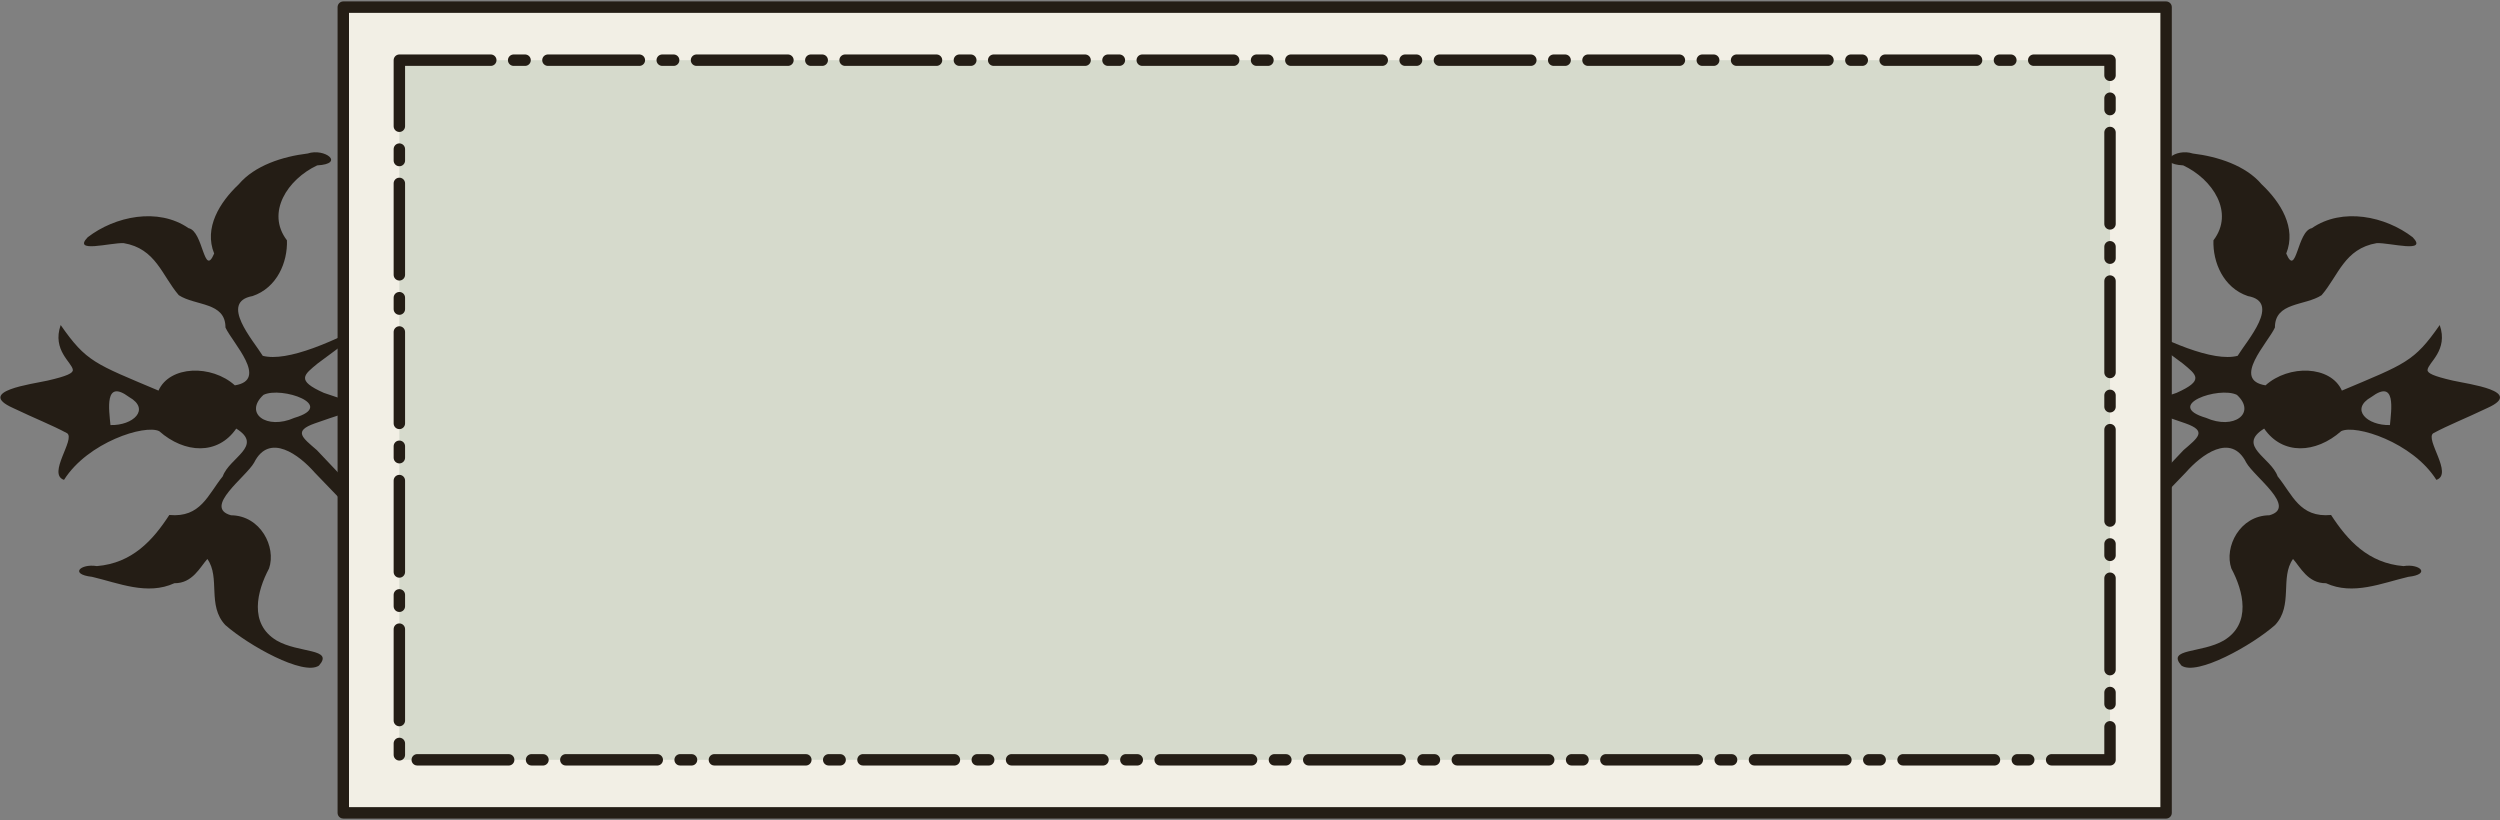 <svg xmlns="http://www.w3.org/2000/svg" xml:space="preserve" width="875" height="287" viewBox="0 0 231.51 75.935"><rect x="0" y="0" width="231.51" height="75.935" fill="#808080" stroke="none"/><path d="M202.01 61.636c-1.423-1.616 1.855-1.12 3.922-2.325 2.582-1.55 1.82-4.572.7-6.67-.685-1.992.788-4.903 3.525-4.925 2.615-.731-1.402-3.55-2.145-4.879-1.417-2.833-4.21-.673-5.595.91-20.678 21.61-16.208 14.701-.216-2.062 1.353-1.169 2.21-1.764.193-2.478-30.726-10.877-29.102 6.97-.843-2.824 2.618-1.165 1.852-1.671.582-2.723-46.537-34.657-3.86 1.619 5.081-.71.873-1.423 4.056-4.975.947-5.533-2.276-.768-3.257-3.141-3.187-5.162 1.967-2.575-.068-5.659-2.8-6.94-2.613-.14-.707-1.634.883-1.1 2.322.28 4.906 1.112 6.375 2.847 1.785 1.684 3.24 4.044 2.282 6.414.96 2.283.996-2.074 2.368-2.345 2.832-1.954 6.819-1.104 9.344.84 1.449 1.51-2.101.493-3.33.543-2.996.51-3.537 2.995-5.107 4.823-1.553 1.008-4.326.613-4.323 2.995-.654 1.43-4.028 4.85-.868 5.352 2.155-1.94 6.035-1.84 7.071.487 5.9-2.49 6.68-2.658 9.06-6.071.816 2.348-1.068 3.468-1.128 4.153-.026.3.535.577 2.34.991 1.47.33 6.646.983 3.217 2.53-2.183 1.041-3.586 1.573-5.025 2.344-.8.546 1.878 3.79.286 4.32-2.206-3.494-7.498-5.16-8.817-4.51-2.346 2.07-5.424 2.242-7.132-.24-2.573 1.604.643 2.684 1.247 4.422 1.381 1.702 2.037 3.851 4.95 3.579 1.519 2.342 3.439 4.464 6.71 4.734 1.51-.248 2.574.759.44.995-2.448.575-5.111 1.74-7.618.59-1.684.026-2.393-1.512-3.056-2.245-1.224 1.717.04 4.3-1.659 6.115-2.123 1.875-7.24 4.74-8.675 3.758zm19.308-22.274c.124-1.396.6-4.316-1.723-2.598-2.023 1.144-.357 2.66 1.722 2.598zm-14.17-2.795c-1.667-.821-6.826.963-2.862 2.127 2.579 1.147 4.699-.43 2.862-2.127zM29.537 61.636c1.423-1.616-1.856-1.12-3.923-2.325-2.582-1.55-1.819-4.572-.699-6.67.684-1.992-.789-4.903-3.526-4.925-2.615-.731 1.402-3.55 2.145-4.879 1.417-2.833 4.211-.673 5.595.91 20.678 21.61 16.208 14.701.216-2.062-1.352-1.169-2.21-1.764-.193-2.478 30.727-10.877 29.103 6.97.843-2.824-2.618-1.165-1.852-1.671-.581-2.723 46.536-34.657 3.86 1.619-5.082-.71-.873-1.423-4.056-4.975-.947-5.533 2.276-.768 3.257-3.141 3.187-5.162-1.967-2.575.068-5.659 2.8-6.94 2.613-.14.707-1.634-.883-1.1-2.322.28-4.906 1.112-6.375 2.847-1.785 1.684-3.24 4.044-2.282 6.414-.96 2.283-.996-2.074-2.368-2.345-2.832-1.954-6.818-1.104-9.343.84-1.45 1.51 2.1.493 3.329.543 2.996.51 3.537 2.995 5.107 4.823 1.553 1.008 4.326.613 4.323 2.995.654 1.43 4.028 4.85.868 5.352-2.155-1.94-6.035-1.84-7.07.487-5.9-2.49-6.68-2.658-9.06-6.071-.816 2.348 1.067 3.468 1.127 4.153.026.3-.535.577-2.34.991-1.47.33-6.646.983-3.216 2.53 2.183 1.041 3.586 1.573 5.025 2.344.799.546-1.878 3.79-.286 4.32 2.205-3.494 7.498-5.16 8.816-4.51 2.346 2.07 5.424 2.242 7.133-.24 2.573 1.604-.644 2.684-1.248 4.422-1.381 1.702-2.037 3.851-4.95 3.579-1.518 2.342-3.438 4.464-6.71 4.734-1.51-.248-2.573.759-.44.995 2.449.575 5.112 1.74 7.618.59 1.684.026 2.393-1.512 3.056-2.245 1.224 1.717-.04 4.3 1.659 6.115 2.124 1.875 7.241 4.74 8.675 3.758zM10.229 39.362c-.125-1.396-.6-4.316 1.723-2.598 2.022 1.144.357 2.66-1.723 2.598zm14.17-2.795c1.667-.821 6.826.963 2.862 2.127-2.58 1.147-4.7-.43-2.862-2.127z" style="display:inline;fill:#241d15;fill-opacity:1;stroke:none;stroke-width:.095;stroke-opacity:1"/><path d="M31.79.661h168.799v74.613H31.79Z" style="display:inline;opacity:1;fill:#f2efe5;stroke:#241d15;stroke-width:1.058;stroke-linecap:round;stroke-linejoin:round;stroke-dasharray:none;stroke-dashoffset:0;stroke-opacity:1;stop-color:#000"/><path d="M36.982 5.573h158.414v64.789H36.982z" style="display:inline;opacity:1;fill:#d6dacc;fill-opacity:1;stroke:#241d15;stroke-width:1.058;stroke-linecap:round;stroke-linejoin:round;stroke-dasharray:8.467,2.117,1.058,2.117;stroke-dashoffset:0;stroke-opacity:1;stop-color:#000"/></svg>